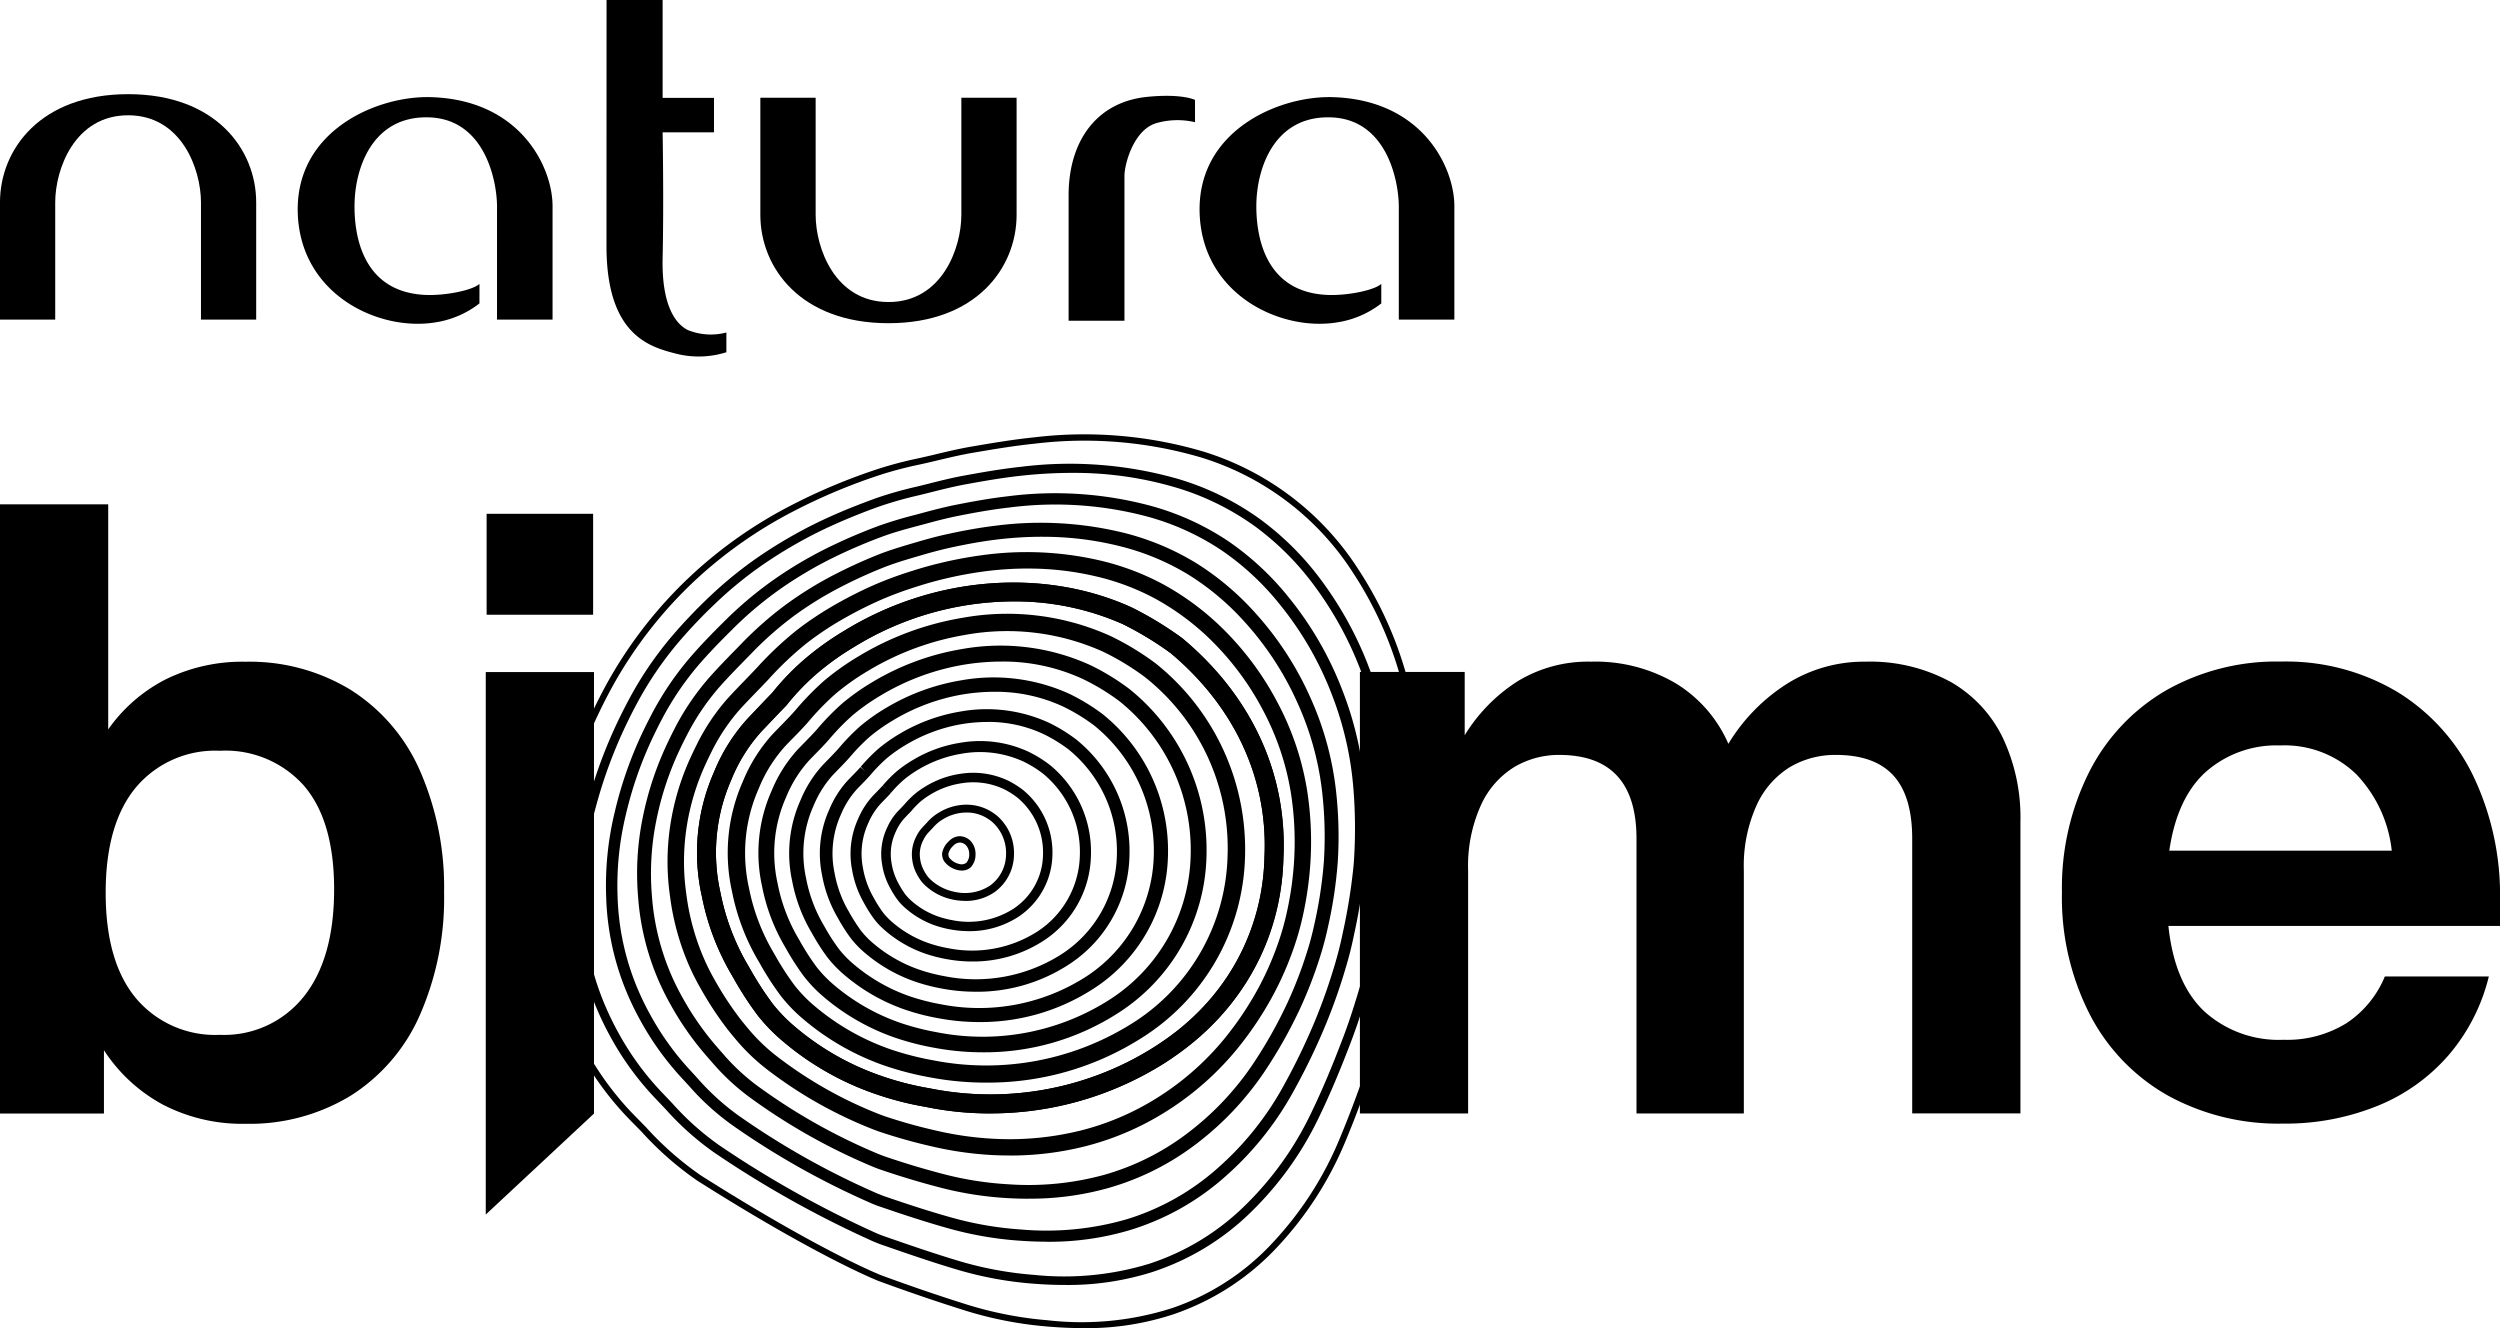 <svg xmlns="http://www.w3.org/2000/svg" width="255.996" height="136" viewBox="0 0 255.996 136"><g data-name="Group 12911"><path data-name="Path 12" d="M13.12 9.642c8.955 0 13.113 5.641 13.113 11.086v12h-5.654v-12c0-3.411-1.986-8.923-7.459-8.923s-7.466 5.512-7.466 8.923v12H-.001v-12c0-5.445 4.158-11.086 13.12-11.086"/><path data-name="Path 13" d="M90.983 33.096c-8.962 0-13.125-5.643-13.125-11.1V10.008h5.663v11.988c0 3.418 1.982 8.932 7.461 8.932s7.459-5.514 7.459-8.932V10.008h5.657v11.988c0 5.452-4.158 11.1-13.116 11.1"/><path data-name="Path 14" d="M49.095 31.07a9.753 9.753 0 0 1-4.594 1.954c-5.746.9-13.715-2.845-14.008-11.153-.3-8.477 8.088-12.066 13.572-11.924 9.251.241 12.516 7.2 12.516 11.151v11.627h-5.687V21.156c0-2.518-1.174-8.988-7.01-9.139-5.721-.154-7.573 5.151-7.582 9.077-.011 2.5.539 8.727 7.135 9.1 2.026.118 4.9-.441 5.659-1.123z"/><path data-name="Path 15" d="M74.38 36.068a9.4 9.4 0 0 1-5.207.134c-2.653-.691-7.07-1.885-7.07-11l.007-25.2h5.741v10.017h5.26v3.529h-5.26s.13 7.087 0 12.826c-.119 5.1 1.44 6.846 2.568 7.415a6.235 6.235 0 0 0 3.961.258z"/><path data-name="Path 16" d="M109.424 19.992c0-5.6 2.912-9.558 8.036-10.072 3.612-.363 4.907.312 4.907.312v2.281a7.829 7.829 0 0 0-3.977.1c-2.331.706-3.248 4.224-3.248 5.4v14.831h-5.718z"/><path data-name="Path 17" d="M141.442 31.07a9.772 9.772 0 0 1-4.6 1.954c-5.735.9-13.7-2.845-14-11.153-.3-8.477 8.088-12.066 13.567-11.924 9.251.241 12.516 7.2 12.516 11.151v11.627h-5.69V21.156c0-2.518-1.168-8.988-7.007-9.139-5.715-.154-7.567 5.151-7.582 9.077 0 2.5.546 8.727 7.142 9.1 2.026.118 4.891-.441 5.654-1.123z"/><path data-name="Path 18" d="M98.29 86.275h-.009a.962.962 0 0 0-.662.327 1.611 1.611 0 0 0-.5.8.641.641 0 0 0 .21.568 1.756 1.756 0 0 0 .928.506.8.8 0 0 0 .7-.136 1.259 1.259 0 0 0 .289-.876 1.3 1.3 0 0 0-.309-.884.923.923 0 0 0-.644-.307m.195 2.869a2.019 2.019 0 0 1-.34-.031 2.4 2.4 0 0 1-1.284-.7 1.294 1.294 0 0 1-.38-1.116 2.219 2.219 0 0 1 .675-1.152 1.589 1.589 0 0 1 1.118-.519 1.607 1.607 0 0 1 1.121.5 1.921 1.921 0 0 1 .494 1.335 1.87 1.87 0 0 1-.474 1.332 1.279 1.279 0 0 1-.93.35"/><path data-name="Path 19" d="M98.97 83.202a4.737 4.737 0 0 0-.584.038 4.655 4.655 0 0 0-1.769.617 4.478 4.478 0 0 0-.595.412 5.208 5.208 0 0 0-.532.533c-.083.091-.168.178-.253.267l-.188.2a3.313 3.313 0 0 0-.514.775 3.1 3.1 0 0 0-.327 1.8 3.384 3.384 0 0 0 .335 1.167 4.784 4.784 0 0 0 .412.691 3.073 3.073 0 0 0 .385.414 5.045 5.045 0 0 0 1.633.989 5.626 5.626 0 0 0 .906.245 4.683 4.683 0 0 0 3.5-.668 3.986 3.986 0 0 0 1.639-3.188 4.248 4.248 0 0 0-1.458-3.364 4.634 4.634 0 0 0-.747-.492 3.981 3.981 0 0 0-1.845-.439m-.125 9.048a5.942 5.942 0 0 1-1.116-.1 6.086 6.086 0 0 1-1.042-.281 5.842 5.842 0 0 1-1.894-1.15 3.772 3.772 0 0 1-.488-.528 5.507 5.507 0 0 1-.483-.8 4.113 4.113 0 0 1-.418-1.442 3.9 3.9 0 0 1 .407-2.259 3.863 3.863 0 0 1 .644-.963l.195-.207c.081-.083.161-.165.239-.252a5.907 5.907 0 0 1 .617-.61 5.343 5.343 0 0 1 .7-.488 5.476 5.476 0 0 1 2.078-.722 4.888 4.888 0 0 1 2.91.488 5.512 5.512 0 0 1 .89.586 5.048 5.048 0 0 1 1.749 4 4.789 4.789 0 0 1-1.977 3.825 5.19 5.19 0 0 1-3.008.909"/><path data-name="Path 20" d="M93.357 83.006c-.157.171-.318.339-.479.5l-.268.281a5.033 5.033 0 0 0-.877 1.364 5.342 5.342 0 0 0-.443 3.2 6.32 6.32 0 0 0 .671 2.032 9.493 9.493 0 0 0 .731 1.187 4.959 4.959 0 0 0 .669.7 8.2 8.2 0 0 0 2.653 1.56 9.741 9.741 0 0 0 1.483.39 8.51 8.51 0 0 0 6.285-1.169 6.744 6.744 0 0 0 3.02-5.518 7.3 7.3 0 0 0-2.628-5.864 8.316 8.316 0 0 0-1.331-.842 7.366 7.366 0 0 0-4.382-.622 8.5 8.5 0 0 0-3.144 1.128 8 8 0 0 0-1.042.731 9.391 9.391 0 0 0-.921.938m5.849 12.345a10.265 10.265 0 0 1-1.89-.176 10.641 10.641 0 0 1-1.633-.43 9.2 9.2 0 0 1-2.966-1.747 5.669 5.669 0 0 1-.8-.842 9.871 9.871 0 0 1-.81-1.306 7.173 7.173 0 0 1-.778-2.341 6.271 6.271 0 0 1 .521-3.768 6.076 6.076 0 0 1 1.047-1.615l.28-.29c.152-.156.3-.312.45-.477a9.909 9.909 0 0 1 1.022-1.031 8.672 8.672 0 0 1 1.168-.822 9.473 9.473 0 0 1 3.5-1.261 8.338 8.338 0 0 1 4.956.715 9.12 9.12 0 0 1 1.51.956 8.263 8.263 0 0 1 2.986 6.644 7.788 7.788 0 0 1-3.451 6.3 9.193 9.193 0 0 1-5.12 1.495"/><path data-name="Path 21" d="m90.789 80.84.425.374c-.219.245-.45.481-.68.718-.123.127-.248.254-.369.383a6.945 6.945 0 0 0-1.247 1.956 7.49 7.49 0 0 0-.555 4.594 9.258 9.258 0 0 0 1.006 2.894l.058.1a13.227 13.227 0 0 0 .991 1.581 6.908 6.908 0 0 0 .955.991 11.368 11.368 0 0 0 3.673 2.13 13.441 13.441 0 0 0 2.06.535 12.411 12.411 0 0 0 9.058-1.669 9.555 9.555 0 0 0 4.411-7.858 10.357 10.357 0 0 0-3.793-8.366 11.8 11.8 0 0 0-1.919-1.192 10.673 10.673 0 0 0-6.332-.844 12.646 12.646 0 0 0-4.52 1.651 11.364 11.364 0 0 0-1.492 1.054 13.123 13.123 0 0 0-1.3 1.328zm8.77 17.616a14.188 14.188 0 0 1-2.662-.25 14.594 14.594 0 0 1-2.228-.582 12.5 12.5 0 0 1-4.037-2.342 7.967 7.967 0 0 1-1.109-1.154 14.015 14.015 0 0 1-1.078-1.711l-.058-.1a10.244 10.244 0 0 1-1.134-3.242 8.621 8.621 0 0 1 .637-5.271 8.024 8.024 0 0 1 1.449-2.264c.125-.134.255-.265.382-.4.217-.223.436-.446.644-.677l.423.377-.412-.39a14.34 14.34 0 0 1 1.414-1.439 12.45 12.45 0 0 1 1.639-1.158 13.516 13.516 0 0 1 4.93-1.8 11.788 11.788 0 0 1 7.005.945 12.89 12.89 0 0 1 2.129 1.323 11.484 11.484 0 0 1 4.218 9.284 10.657 10.657 0 0 1-4.921 8.765 13.207 13.207 0 0 1-7.233 2.086"/><path data-name="Path 22" d="M101.116 73.928a16.177 16.177 0 0 0-2.509.2 16.554 16.554 0 0 0-5.889 2.168 14.628 14.628 0 0 0-1.941 1.372 16.567 16.567 0 0 0-1.662 1.707l-.036.04c-.284.321-.584.626-.883.931-.157.163-.313.323-.467.486a8.87 8.87 0 0 0-1.61 2.553 9.653 9.653 0 0 0-.664 5.993 11.961 11.961 0 0 0 1.34 3.754l.119.2a17.51 17.51 0 0 0 1.25 1.97 8.785 8.785 0 0 0 1.237 1.279 14.656 14.656 0 0 0 4.7 2.7 17.536 17.536 0 0 0 2.63.682 16.334 16.334 0 0 0 11.834-2.168 12.381 12.381 0 0 0 5.8-10.195 13.43 13.43 0 0 0-4.961-10.87 15.337 15.337 0 0 0-2.509-1.542 13.236 13.236 0 0 0-5.775-1.263m-1.2 27.626a18.494 18.494 0 0 1-3.439-.317 18.922 18.922 0 0 1-2.823-.733 15.94 15.94 0 0 1-5.108-2.939 10.078 10.078 0 0 1-1.416-1.468 17.787 17.787 0 0 1-1.351-2.119l-.116-.2a13.268 13.268 0 0 1-1.486-4.149 10.924 10.924 0 0 1 .754-6.771 10.051 10.051 0 0 1 1.846-2.911c.159-.167.32-.334.483-.5.284-.29.568-.581.839-.887l.485.428-.485-.428.485.428-.45-.468a17.777 17.777 0 0 1 1.794-1.836 16.242 16.242 0 0 1 2.109-1.493 17.863 17.863 0 0 1 6.359-2.337 15.254 15.254 0 0 1 9.052 1.176 16.635 16.635 0 0 1 2.749 1.693 14.708 14.708 0 0 1 5.455 11.924 13.632 13.632 0 0 1-6.388 11.235 17.213 17.213 0 0 1-9.349 2.676"/><path data-name="Path 23" d="M101.833 70.837a19.862 19.862 0 0 0-3.154.256 20.467 20.467 0 0 0-7.262 2.685 18.184 18.184 0 0 0-2.391 1.693 20.26 20.26 0 0 0-2.015 2.074l-.069.076c-.349.394-.72.773-1.089 1.15q-.285.291-.564.584a10.8 10.8 0 0 0-1.979 3.15 11.869 11.869 0 0 0-.774 7.392 14.953 14.953 0 0 0 1.677 4.614l.166.285a21.189 21.189 0 0 0 1.521 2.377 10.713 10.713 0 0 0 1.521 1.568 17.943 17.943 0 0 0 5.717 3.271 22.062 22.062 0 0 0 3.205.824 20.24 20.24 0 0 0 14.607-2.665 15.2 15.2 0 0 0 7.194-12.533 16.5 16.5 0 0 0-6.131-13.372 19.269 19.269 0 0 0-3.1-1.892 16.364 16.364 0 0 0-7.083-1.537m-1.554 33.82a22.579 22.579 0 0 1-4.2-.394 23.017 23.017 0 0 1-3.418-.882 19.291 19.291 0 0 1-6.182-3.536 12.254 12.254 0 0 1-1.727-1.782 22 22 0 0 1-1.628-2.542l-.165-.283a16.366 16.366 0 0 1-1.845-5.051 13.292 13.292 0 0 1 .872-8.274 12.159 12.159 0 0 1 2.252-3.558c.19-.2.385-.4.579-.6.351-.359.7-.72 1.04-1.1l.067-.078a21.817 21.817 0 0 1 2.165-2.219 19.652 19.652 0 0 1 2.579-1.829 21.95 21.95 0 0 1 7.779-2.868 18.726 18.726 0 0 1 11.1 1.406 20.623 20.623 0 0 1 3.371 2.063 17.932 17.932 0 0 1 6.681 14.557 16.611 16.611 0 0 1-7.855 13.7 21.223 21.223 0 0 1-11.465 3.27"/><path data-name="Path 24" d="M102.546 67.744a23.923 23.923 0 0 0-3.8.312 24.418 24.418 0 0 0-8.633 3.2 21.516 21.516 0 0 0-2.838 2.012 23.763 23.763 0 0 0-2.384 2.455l-.089.1c-.42.474-.863.929-1.293 1.366q-.335.341-.664.684a12.792 12.792 0 0 0-2.346 3.747 14.1 14.1 0 0 0-.883 8.791 17.891 17.891 0 0 0 2.015 5.474l.219.374a24.937 24.937 0 0 0 1.783 2.778 12.638 12.638 0 0 0 1.807 1.858 21.138 21.138 0 0 0 6.739 3.839 25.9 25.9 0 0 0 3.778.971 24.153 24.153 0 0 0 17.381-3.164 18.015 18.015 0 0 0 8.582-14.871 19.552 19.552 0 0 0-7.3-15.874 22.575 22.575 0 0 0-3.686-2.241 19.416 19.416 0 0 0-8.392-1.813m-1.909 40.012a26.865 26.865 0 0 1-4.979-.466 27.393 27.393 0 0 1-4.012-1.034 22.737 22.737 0 0 1-7.253-4.133 14.293 14.293 0 0 1-2.035-2.1 26.493 26.493 0 0 1-1.906-2.959l-.217-.372a19.454 19.454 0 0 1-2.2-5.957 15.664 15.664 0 0 1 .989-9.774 14.33 14.33 0 0 1 2.653-4.2c.224-.234.452-.466.68-.7.414-.423.843-.86 1.237-1.3l.087-.1a25.821 25.821 0 0 1 2.55-2.615 23.372 23.372 0 0 1 3.049-2.166 26.138 26.138 0 0 1 9.215-3.413 22.205 22.205 0 0 1 13.147 1.637 24.149 24.149 0 0 1 3.99 2.433 21.155 21.155 0 0 1 7.913 17.2 19.591 19.591 0 0 1-9.324 16.173 25.237 25.237 0 0 1-13.584 3.846"/><path data-name="Path 25" d="M82.667 74.033c-.488.548-1 1.074-1.5 1.582-.253.26-.508.519-.756.782a14.582 14.582 0 0 0-2.715 4.344 16.3 16.3 0 0 0-1 10.193 20.858 20.858 0 0 0 2.351 6.33l.275.47a28.6 28.6 0 0 0 2.047 3.175 14.338 14.338 0 0 0 2.098 2.151 24.385 24.385 0 0 0 7.753 4.4 30.025 30.025 0 0 0 4.352 1.116 28.052 28.052 0 0 0 20.156-3.66 20.839 20.839 0 0 0 9.971-17.209 22.337 22.337 0 0 0-8.466-18.378 26.416 26.416 0 0 0-4.274-2.593 23.909 23.909 0 0 0-14.142-1.72 28.447 28.447 0 0 0-10 3.719 24.962 24.962 0 0 0-3.288 2.335 27.572 27.572 0 0 0-2.733 2.814zm18.325 36.827a30.939 30.939 0 0 1-5.75-.537 31.761 31.761 0 0 1-4.61-1.185 26.086 26.086 0 0 1-8.322-4.732 16.1 16.1 0 0 1-2.343-2.409 30.042 30.042 0 0 1-2.178-3.373l-.273-.464a22.546 22.546 0 0 1-2.556-6.862 18.027 18.027 0 0 1 1.107-11.275 16.345 16.345 0 0 1 3.053-4.85c.255-.267.514-.533.774-.8.483-.493.982-1 1.438-1.517l.127-.145a29.7 29.7 0 0 1 2.914-2.994 27.075 27.075 0 0 1 3.52-2.5 30.2 30.2 0 0 1 10.642-3.95 25.663 25.663 0 0 1 15.2 1.869 28.085 28.085 0 0 1 4.61 2.8 24.376 24.376 0 0 1 9.143 19.833 22.575 22.575 0 0 1-10.789 18.641 29.261 29.261 0 0 1-15.7 4.447"/><path data-name="Path 26" d="M103.78 61.58a31.32 31.32 0 0 0-16.263 4.627 27.96 27.96 0 0 0-3.742 2.656 23.562 23.562 0 0 0-3.214 3.326l-.069.078c-.584.592-1.154 1.2-1.727 1.8l-.8.84a16.645 16.645 0 0 0-3.082 4.944 18.514 18.514 0 0 0-1.1 11.592 23.7 23.7 0 0 0 2.686 7.189l.329.559a32.646 32.646 0 0 0 2.31 3.578 16.382 16.382 0 0 0 2.375 2.433 27.412 27.412 0 0 0 8.781 4.978 30.118 30.118 0 0 0 4.907 1.259 31.561 31.561 0 0 0 22.946-4.155c7.148-4.554 11.183-11.492 11.362-19.532.38-7.963-3.033-15.366-9.609-20.876a33.721 33.721 0 0 0-4.9-2.97 27.272 27.272 0 0 0-11.19-2.326m-2.438 52.43a32.012 32.012 0 0 1-6.533-.664 32.353 32.353 0 0 1-5.187-1.332 29.37 29.37 0 0 1-9.392-5.334 18.058 18.058 0 0 1-2.653-2.723 33.9 33.9 0 0 1-2.456-3.79l-.324-.555a25.586 25.586 0 0 1-2.912-7.764 20.407 20.407 0 0 1 1.221-12.768 18.457 18.457 0 0 1 3.451-5.5l.794-.835c.568-.6 1.136-1.2 1.716-1.791a25.565 25.565 0 0 1 3.447-3.558 29.752 29.752 0 0 1 3.995-2.838c9.038-5.534 20.264-6.454 29.293-2.395a35.574 35.574 0 0 1 5.245 3.179l.049.038c7.068 5.908 10.734 13.88 10.327 22.444-.195 8.682-4.547 16.184-12.257 21.1a33.516 33.516 0 0 1-17.824 5.086"/><path data-name="Path 27" d="M103.78 61.584a31.321 31.321 0 0 0-16.263 4.627 27.939 27.939 0 0 0-3.742 2.656 23.562 23.562 0 0 0-3.214 3.326l-.069.078c-.584.593-1.154 1.2-1.727 1.8l-.8.842a16.6 16.6 0 0 0-3.082 4.941 18.515 18.515 0 0 0-1.1 11.592 23.7 23.7 0 0 0 2.686 7.19l.329.559a32.952 32.952 0 0 0 2.31 3.578 16.365 16.365 0 0 0 2.375 2.433 27.427 27.427 0 0 0 8.781 4.973 30.094 30.094 0 0 0 4.907 1.259 31.292 31.292 0 0 0 25.229-5.777 23.2 23.2 0 0 0 9.078-17.91c.38-7.963-3.033-15.366-9.609-20.875a33.71 33.71 0 0 0-4.9-2.97 27.27 27.27 0 0 0-11.189-2.322m-2.434 52.428a31.974 31.974 0 0 1-6.538-.666 32.1 32.1 0 0 1-5.187-1.334 29.329 29.329 0 0 1-9.391-5.333 18.036 18.036 0 0 1-2.653-2.72 33.885 33.885 0 0 1-2.456-3.789l-.324-.555a25.585 25.585 0 0 1-2.912-7.764 20.407 20.407 0 0 1 1.221-12.772 18.37 18.37 0 0 1 3.453-5.5l.792-.835c.568-.6 1.136-1.2 1.716-1.791a25.685 25.685 0 0 1 3.447-3.558 29.752 29.752 0 0 1 3.995-2.839c9.038-5.536 20.264-6.454 29.293-2.395a35.711 35.711 0 0 1 5.245 3.179l.049.038c7.068 5.908 10.736 13.878 10.324 22.444a25.09 25.09 0 0 1-9.81 19.357 33.069 33.069 0 0 1-20.264 6.829"/><path data-name="Path 28" d="M105.244 58.217a34.263 34.263 0 0 0-4.509.3 40.684 40.684 0 0 0-4.16.786 37.44 37.44 0 0 0-2.671.755 37.554 37.554 0 0 0-3.547 1.299 40.309 40.309 0 0 0-3.406 1.676c-.87.479-1.633.933-2.328 1.392-.716.468-1.407.962-2.055 1.468a33.851 33.851 0 0 0-3.86 3.656c-.42.448-.848.889-1.275 1.33-.537.557-1.074 1.109-1.595 1.678a19.607 19.607 0 0 0-3 4.469c-.206.406-.4.818-.59 1.23a24.3 24.3 0 0 0-1.957 6.57 23.3 23.3 0 0 0-.016 6.7 24.293 24.293 0 0 0 1.975 7c.289.628.6 1.241.939 1.825a32.882 32.882 0 0 0 2.711 4.111c.208.258.416.517.631.771a18.5 18.5 0 0 0 2.981 2.9 42.567 42.567 0 0 0 10.626 6c.19.071.333.125.432.158a53.64 53.64 0 0 0 5.431 1.513 33.227 33.227 0 0 0 5.817.806 30.208 30.208 0 0 0 9.009-.887 27.244 27.244 0 0 0 8.043-3.549 28.291 28.291 0 0 0 6.475-5.773 33.449 33.449 0 0 0 3.668-5.518 31.662 31.662 0 0 0 1.939-4.523 27.2 27.2 0 0 0 .749-2.635 33.744 33.744 0 0 0 .825-5.8 32.216 32.216 0 0 0-.358-6.835 27.252 27.252 0 0 0-2.8-8.288 28.854 28.854 0 0 0-5.8-7.673 26.019 26.019 0 0 0-5.225-3.8 24.51 24.51 0 0 0-6.191-2.326 30.1 30.1 0 0 0-6.907-.784m-1.885 60.1c-.537 0-1.076-.011-1.619-.036a35.317 35.317 0 0 1-6.115-.847 55.867 55.867 0 0 1-5.6-1.561c-.11-.038-.268-.1-.481-.176a44.289 44.289 0 0 1-11.053-6.231 20.429 20.429 0 0 1-3.252-3.159c-.224-.265-.443-.535-.658-.8a34.571 34.571 0 0 1-2.854-4.322c-.36-.624-.7-1.286-1.011-1.961a25.945 25.945 0 0 1-2.111-7.468 24.887 24.887 0 0 1 .018-7.176 25.994 25.994 0 0 1 2.091-7.023q.3-.648.62-1.288a21.241 21.241 0 0 1 3.261-4.846c.53-.577 1.078-1.143 1.626-1.711.42-.432.841-.867 1.255-1.31a35.654 35.654 0 0 1 4.055-3.834 32.897 32.897 0 0 1 2.167-1.546 36.36 36.36 0 0 1 2.438-1.459 41.97 41.97 0 0 1 3.547-1.745 38.788 38.788 0 0 1 3.711-1.357 38.351 38.351 0 0 1 2.789-.786 42.207 42.207 0 0 1 4.332-.82 33.29 33.29 0 0 1 12.024.512 26.306 26.306 0 0 1 6.62 2.491 27.547 27.547 0 0 1 5.562 4.044 30.459 30.459 0 0 1 6.135 8.113 28.89 28.89 0 0 1 2.97 8.8 33.921 33.921 0 0 1 .376 7.189 35.563 35.563 0 0 1-.866 6.093 28.128 28.128 0 0 1-.8 2.8 33.192 33.192 0 0 1-2.044 4.763 35.045 35.045 0 0 1-3.854 5.8 29.945 29.945 0 0 1-6.858 6.116 28.917 28.917 0 0 1-8.537 3.77 31.311 31.311 0 0 1-7.893.976"/><path data-name="Path 29" d="M106.718 54.963a38.819 38.819 0 0 0-4.686.29c-1.4.171-2.892.432-4.695.822a45.016 45.016 0 0 0-3.015.789c-1.382.4-2.751.8-4.033 1.319a48.52 48.52 0 0 0-3.887 1.767c-.982.5-1.854.985-2.666 1.484s-1.619 1.038-2.364 1.579a35.19 35.19 0 0 0-4.482 3.95l-.293.3c-.968.989-1.973 2.012-2.9 3.054a24.421 24.421 0 0 0-3.413 5.066q-.356.682-.68 1.377a31.379 31.379 0 0 0-2.422 7.377 27.17 27.17 0 0 0-.429 7.557 24.93 24.93 0 0 0 2.058 8.31c.331.746.7 1.475 1.089 2.168a29.226 29.226 0 0 0 3.277 4.752c.257.3.514.595.776.891a21.707 21.707 0 0 0 3.6 3.371 60.3 60.3 0 0 0 12.44 7c.257.1.418.162.492.189a83.07 83.07 0 0 0 6.3 1.894 33.77 33.77 0 0 0 6.392.994 29.328 29.328 0 0 0 9.91-.967 25.6 25.6 0 0 0 8.615-4.338 29.539 29.539 0 0 0 6.547-6.927 47.145 47.145 0 0 0 3.6-6.381 42.939 42.939 0 0 0 1.962-5.091c.3-.924.559-1.909.781-2.93a44.6 44.6 0 0 0 .971-6.414 40.345 40.345 0 0 0-.195-7.276A30.268 30.268 0 0 0 132.874 72a31.377 31.377 0 0 0-5.592-8.5 26.539 26.539 0 0 0-5.567-4.641 25.07 25.07 0 0 0-6.853-2.883 32.165 32.165 0 0 0-8.153-1.009m-1.391 67.78q-1.09 0-2.228-.067a35.137 35.137 0 0 1-6.661-1.036 83.504 83.504 0 0 1-6.412-1.927c-.083-.027-.264-.1-.548-.21a61.694 61.694 0 0 1-12.736-7.168 23.044 23.044 0 0 1-3.843-3.589c-.266-.3-.528-.6-.79-.907a30.468 30.468 0 0 1-3.438-4.979c-.414-.731-.8-1.5-1.152-2.29a26.3 26.3 0 0 1-2.174-8.771 28.58 28.58 0 0 1 .45-7.942 32.961 32.961 0 0 1 2.532-7.709q.339-.718.7-1.426a25.825 25.825 0 0 1 3.614-5.354c.946-1.069 1.962-2.1 2.946-3.106l.291-.3a36.523 36.523 0 0 1 4.663-4.1 37.712 37.712 0 0 1 5.22-3.184 50.808 50.808 0 0 1 4-1.818c1.346-.544 2.749-.952 4.1-1.348.91-.267 2.035-.584 3.174-.829 1.845-.4 3.38-.668 4.824-.844a35.725 35.725 0 0 1 13.373.753 26.6 26.6 0 0 1 7.242 3.05 28.077 28.077 0 0 1 5.867 4.89 32.814 32.814 0 0 1 5.844 8.883 31.787 31.787 0 0 1 2.606 9.353 41.751 41.751 0 0 1 .2 7.533 45.821 45.821 0 0 1-1 6.619 33.157 33.157 0 0 1-.814 3.063 44.814 44.814 0 0 1-2.029 5.258 48.472 48.472 0 0 1-3.713 6.575 30.992 30.992 0 0 1-6.855 7.259 27.015 27.015 0 0 1-9.094 4.576 29.4 29.4 0 0 1-8.161 1.087"/><path data-name="Path 30" d="M75.082 64.36c-1.472 1.448-2.556 2.591-3.52 3.7a30.189 30.189 0 0 0-3.82 5.654q-.4.759-.767 1.526a39.389 39.389 0 0 0-2.887 8.17 30.815 30.815 0 0 0-.848 8.408 26.28 26.28 0 0 0 2.14 9.64 27.846 27.846 0 0 0 1.239 2.511 28.343 28.343 0 0 0 3.854 5.407l.924 1.007a24.863 24.863 0 0 0 4.221 3.845 80.7 80.7 0 0 0 14.237 7.992c.324.131.508.2.559.223 2.854.987 5.064 1.689 7.162 2.272a34.968 34.968 0 0 0 6.972 1.183 29.564 29.564 0 0 0 10.83-1.049 24.99 24.99 0 0 0 9.2-5.138 31.142 31.142 0 0 0 6.616-8.092 66.155 66.155 0 0 0 3.52-7.234 58.593 58.593 0 0 0 1.979-5.65c.3-1 .575-2.085.807-3.221a58.744 58.744 0 0 0 1.116-7.018 50.469 50.469 0 0 0-.027-7.707 33.9 33.9 0 0 0-2.178-9.587 33.732 33.732 0 0 0-5.377-9.328 27.536 27.536 0 0 0-5.914-5.5 25.954 25.954 0 0 0-7.522-3.447 36.576 36.576 0 0 0-14.265-.956c-1.861.209-3.686.55-5.225.855-1.15.227-2.293.53-3.362.82l-.687.183c-1.273.341-2.59.693-3.827 1.161a54.15 54.15 0 0 0-4.368 1.851c-1.06.506-2.071 1.036-3 1.579s-1.836 1.112-2.675 1.689a37.474 37.474 0 0 0-5.106 4.246m32.116 62.794q-1.329 0-2.733-.1a36.118 36.118 0 0 1-7.2-1.225c-2.123-.59-4.352-1.3-7.233-2.295-.062-.009-.262-.089-.616-.229a81.542 81.542 0 0 1-14.453-8.1 25.938 25.938 0 0 1-4.424-4.021l-.928-1.009a29.607 29.607 0 0 1-4.013-5.628 28.794 28.794 0 0 1-1.291-2.615 27.411 27.411 0 0 1-2.237-10.061 31.925 31.925 0 0 1 .877-8.713 40.828 40.828 0 0 1 2.97-8.41c.253-.526.517-1.045.787-1.562a31.394 31.394 0 0 1 3.97-5.873c.984-1.139 2.089-2.3 3.585-3.774a38.57 38.57 0 0 1 5.263-4.376 42.15 42.15 0 0 1 5.838-3.36 56.02 56.02 0 0 1 4.458-1.892 40.6 40.6 0 0 1 3.939-1.194l.682-.185c1.089-.294 2.255-.6 3.44-.836 1.563-.31 3.418-.655 5.321-.873a37.75 37.75 0 0 1 14.715 1 27.093 27.093 0 0 1 7.86 3.6 28.772 28.772 0 0 1 6.166 5.726 34.88 34.88 0 0 1 5.558 9.649 34.963 34.963 0 0 1 2.254 9.907 51.649 51.649 0 0 1 .027 7.885 59.285 59.285 0 0 1-1.136 7.156 36.482 36.482 0 0 1-.834 3.324 58.946 58.946 0 0 1-2.02 5.764 66.844 66.844 0 0 1-3.583 7.359 32.283 32.283 0 0 1-6.86 8.393 26.135 26.135 0 0 1-9.629 5.374 28.767 28.767 0 0 1-8.522 1.2"/><path data-name="Path 31" d="M109.768 48.422a48.031 48.031 0 0 0-5.124.283c-1.962.209-3.919.552-5.753.889-1.25.229-2.5.544-3.708.849-.365.093-.731.183-1.1.274a39.48 39.48 0 0 0-3.897 1.094 62.58 62.58 0 0 0-4.849 1.941c-1.2.539-2.29 1.087-3.342 1.671s-2.049 1.183-2.986 1.8a39.734 39.734 0 0 0-5.723 4.54 51.4 51.4 0 0 0-3.86 4.066 35.937 35.937 0 0 0-4.223 6.238c-.3.555-.582 1.112-.857 1.673a48.571 48.571 0 0 0-3.35 8.954 35.119 35.119 0 0 0-1.273 9.255 27.945 27.945 0 0 0 2.225 10.979 30.206 30.206 0 0 0 1.391 2.858 29.151 29.151 0 0 0 4.437 6.073l1.069 1.121a27.947 27.947 0 0 0 4.842 4.318 106.367 106.367 0 0 0 16.027 8.967c.382.16.588.243.628.256 2.463.858 5.261 1.834 8.014 2.649a36.492 36.492 0 0 0 7.553 1.377 29.752 29.752 0 0 0 11.758-1.136 24.992 24.992 0 0 0 9.8-5.949 33.1 33.1 0 0 0 6.683-9.264c1.145-2.348 2.234-4.917 3.429-8.078.781-2.061 1.414-4.2 2-6.2a39.73 39.73 0 0 0 .834-3.511l.195-1a64.781 64.781 0 0 0 1.065-6.614 64.771 64.771 0 0 0 .141-8.13 37.523 37.523 0 0 0-1.859-10.233 35.882 35.882 0 0 0-5.151-10.157 28.6 28.6 0 0 0-6.265-6.356 26.967 26.967 0 0 0-8.195-4.017 36.6 36.6 0 0 0-10.573-1.479m-.725 83.155q-1.55 0-3.205-.129a37.2 37.2 0 0 1-7.739-1.413c-2.776-.82-5.583-1.8-8.061-2.662-.025-.009-.248-.1-.675-.276a107 107 0 0 1-16.18-9.043 28.993 28.993 0 0 1-5.006-4.451l-1.065-1.121a30.074 30.074 0 0 1-4.578-6.263 30.859 30.859 0 0 1-1.429-2.941 28.812 28.812 0 0 1-2.3-11.329 36.044 36.044 0 0 1 1.3-9.489 49.486 49.486 0 0 1 3.411-9.119q.423-.858.872-1.7a36.679 36.679 0 0 1 4.33-6.4 52.741 52.741 0 0 1 3.925-4.137 41.058 41.058 0 0 1 5.86-4.645c.957-.626 1.979-1.241 3.042-1.832s2.19-1.156 3.409-1.706c1.49-.673 3.1-1.317 4.918-1.967a39.931 39.931 0 0 1 3.983-1.121q.547-.133 1.094-.27c1.221-.31 2.485-.631 3.766-.864 1.852-.339 3.827-.686 5.82-.9a40.292 40.292 0 0 1 16.054 1.23 27.855 27.855 0 0 1 8.468 4.153 29.534 29.534 0 0 1 6.476 6.562 36.811 36.811 0 0 1 5.278 10.411 38.413 38.413 0 0 1 1.9 10.478 65.8 65.8 0 0 1-.143 8.243 65.585 65.585 0 0 1-1.078 6.706l-.192.994a41.551 41.551 0 0 1-.854 3.591c-.588 2.025-1.228 4.178-2.017 6.272-1.206 3.188-2.306 5.779-3.462 8.154a33.971 33.971 0 0 1-6.864 9.516 25.86 25.86 0 0 1-10.157 6.16 28.569 28.569 0 0 1-8.9 1.308"/><path data-name="Path 32" d="M90.266 130.597c3.1 1.138 6 2.128 8.862 3.023a38.261 38.261 0 0 0 8.139 1.571 30.459 30.459 0 0 0 12.691-1.223 24.985 24.985 0 0 0 10.409-6.766 35.154 35.154 0 0 0 6.746-10.445c1.286-3.05 2.409-6.218 3.335-8.914.693-2.014 1.273-4.111 1.832-6.138l.17-.615a44.47 44.47 0 0 0 .866-3.8c.121-.66.25-1.321.378-1.981.4-2.034.807-4.137 1.022-6.218a84.828 84.828 0 0 0 .311-8.546 41.455 41.455 0 0 0-1.534-10.872 38.043 38.043 0 0 0-4.923-10.99 28.354 28.354 0 0 0-15.486-11.81 42.26 42.26 0 0 0-17.133-1.441c-2.1.212-4.225.573-6.276.922-1.268.214-2.548.519-3.784.815l-.271.065c-.474.114-.953.22-1.429.328a39.8 39.8 0 0 0-4.044 1.06 59.6 59.6 0 0 0-9.011 3.792 45.306 45.306 0 0 0-9.66 6.74 44.066 44.066 0 0 0-8.826 11.255 58.914 58.914 0 0 0-4.757 11.547 39.522 39.522 0 0 0-1.7 10.1 29.734 29.734 0 0 0 2.318 12.328 30.845 30.845 0 0 0 6.567 9.952c.365.366.725.735 1.087 1.105a32.305 32.305 0 0 0 5.592 4.915c12.356 7.828 18.382 10.192 18.509 10.241m20.666 5.4c-1.185 0-2.422-.056-3.722-.167a38.842 38.842 0 0 1-8.276-1.6c-2.876-.9-5.786-1.892-8.9-3.032h-.007c-.058-.022-6.131-2.384-18.624-10.3a32.775 32.775 0 0 1-5.708-5.011q-.544-.555-1.083-1.1a31.529 31.529 0 0 1-6.708-10.157 30.425 30.425 0 0 1-2.36-12.592 40.188 40.188 0 0 1 1.732-10.259 59.505 59.505 0 0 1 4.809-11.676 44.72 44.72 0 0 1 8.955-11.419 45.824 45.824 0 0 1 9.787-6.84 60.12 60.12 0 0 1 9.108-3.834 40.553 40.553 0 0 1 4.111-1.081c.476-.107.951-.212 1.422-.325l.268-.065c1.248-.3 2.539-.606 3.827-.824 2.062-.352 4.194-.713 6.321-.929a42.975 42.975 0 0 1 17.392 1.469 29.006 29.006 0 0 1 15.835 12.073 38.731 38.731 0 0 1 5.006 11.175 42.15 42.15 0 0 1 1.559 11.042 85.6 85.6 0 0 1-.315 8.611c-.217 2.11-.628 4.229-1.029 6.278-.127.657-.257 1.314-.38 1.974a45.318 45.318 0 0 1-.875 3.854l-.172.615c-.561 2.036-1.143 4.142-1.843 6.176-.93 2.7-2.058 5.886-3.35 8.956a35.8 35.8 0 0 1-6.871 10.634 25.947 25.947 0 0 1-10.673 6.935 28.211 28.211 0 0 1-9.233 1.421"/><path data-name="Path 33" d="M199.634 69.762a13.237 13.237 0 0 1 5.408 5.7 19.1 19.1 0 0 1 1.847 8.673v29.876h-11.082V85.886q0-4.378-1.935-6.483t-5.894-2.1a9.1 9.1 0 0 0-4.661 1.227 8.893 8.893 0 0 0-3.431 3.9 15.1 15.1 0 0 0-1.32 6.7v24.884h-10.992V85.889q0-8.585-7.918-8.586a8.954 8.954 0 0 0-4.574 1.227 8.889 8.889 0 0 0-3.429 3.9 15.1 15.1 0 0 0-1.32 6.7v24.884h-11.081V68.805h10.731v6.483a17.16 17.16 0 0 1 5.408-5.521 13.868 13.868 0 0 1 7.52-2.014 16.215 16.215 0 0 1 8.709 2.235 13.615 13.615 0 0 1 5.363 6.176 18.8 18.8 0 0 1 5.981-6.133 14.849 14.849 0 0 1 8.092-2.277 17.184 17.184 0 0 1 8.577 2.014"/><path data-name="Path 34" d="M225.915 79.002q-2.993 2.673-3.782 8.105h22.78a13.4 13.4 0 0 0-3.65-7.842 10.551 10.551 0 0 0-7.783-2.933 10.929 10.929 0 0 0-7.564 2.671m30.08 15.814H222.04q.617 5.872 3.695 8.762a11.342 11.342 0 0 0 8.092 2.892 11.516 11.516 0 0 0 6.464-1.709 10.536 10.536 0 0 0 3.914-4.775h10.648a19.465 19.465 0 0 1-4.046 7.972 19.082 19.082 0 0 1-7.3 5.258 25.092 25.092 0 0 1-9.763 1.838 23.49 23.49 0 0 1-11.787-2.89 20.107 20.107 0 0 1-7.96-8.281A26.243 26.243 0 0 1 211.14 91.4a26.372 26.372 0 0 1 2.816-12.4 20.179 20.179 0 0 1 7.871-8.321 22.949 22.949 0 0 1 11.742-2.936 22.3 22.3 0 0 1 11.917 3.11 20.611 20.611 0 0 1 7.786 8.631 28.341 28.341 0 0 1 2.726 12.7z"/><path data-name="Path 35" d="M31.094 102.068q3.12-3.9 3.12-11 0-7.008-3.078-10.6a10.746 10.746 0 0 0-8.62-3.591 10.6 10.6 0 0 0-8.575 3.723q-3.12 3.726-3.12 10.821t3.12 10.819a10.59 10.59 0 0 0 8.575 3.725 10.4 10.4 0 0 0 8.577-3.9m4.838-31.409a18.6 18.6 0 0 1 7.079 8.279 29.756 29.756 0 0 1 2.463 12.485 29.751 29.751 0 0 1-2.463 12.483 18.6 18.6 0 0 1-7.079 8.281 19.887 19.887 0 0 1-10.776 2.89 17.614 17.614 0 0 1-8.488-1.969 16.607 16.607 0 0 1-6.023-5.563v6.481H-.001V51.644h11.082v23.043a16.245 16.245 0 0 1 5.894-5.126 17.758 17.758 0 0 1 8.179-1.8 19.889 19.889 0 0 1 10.776 2.892"/><path data-name="Path 36" d="M49.829 52.611h10.906v10.338H49.829zm-.087 16.208h11.082v45.209l-11.082 10.338z"/></g></svg>